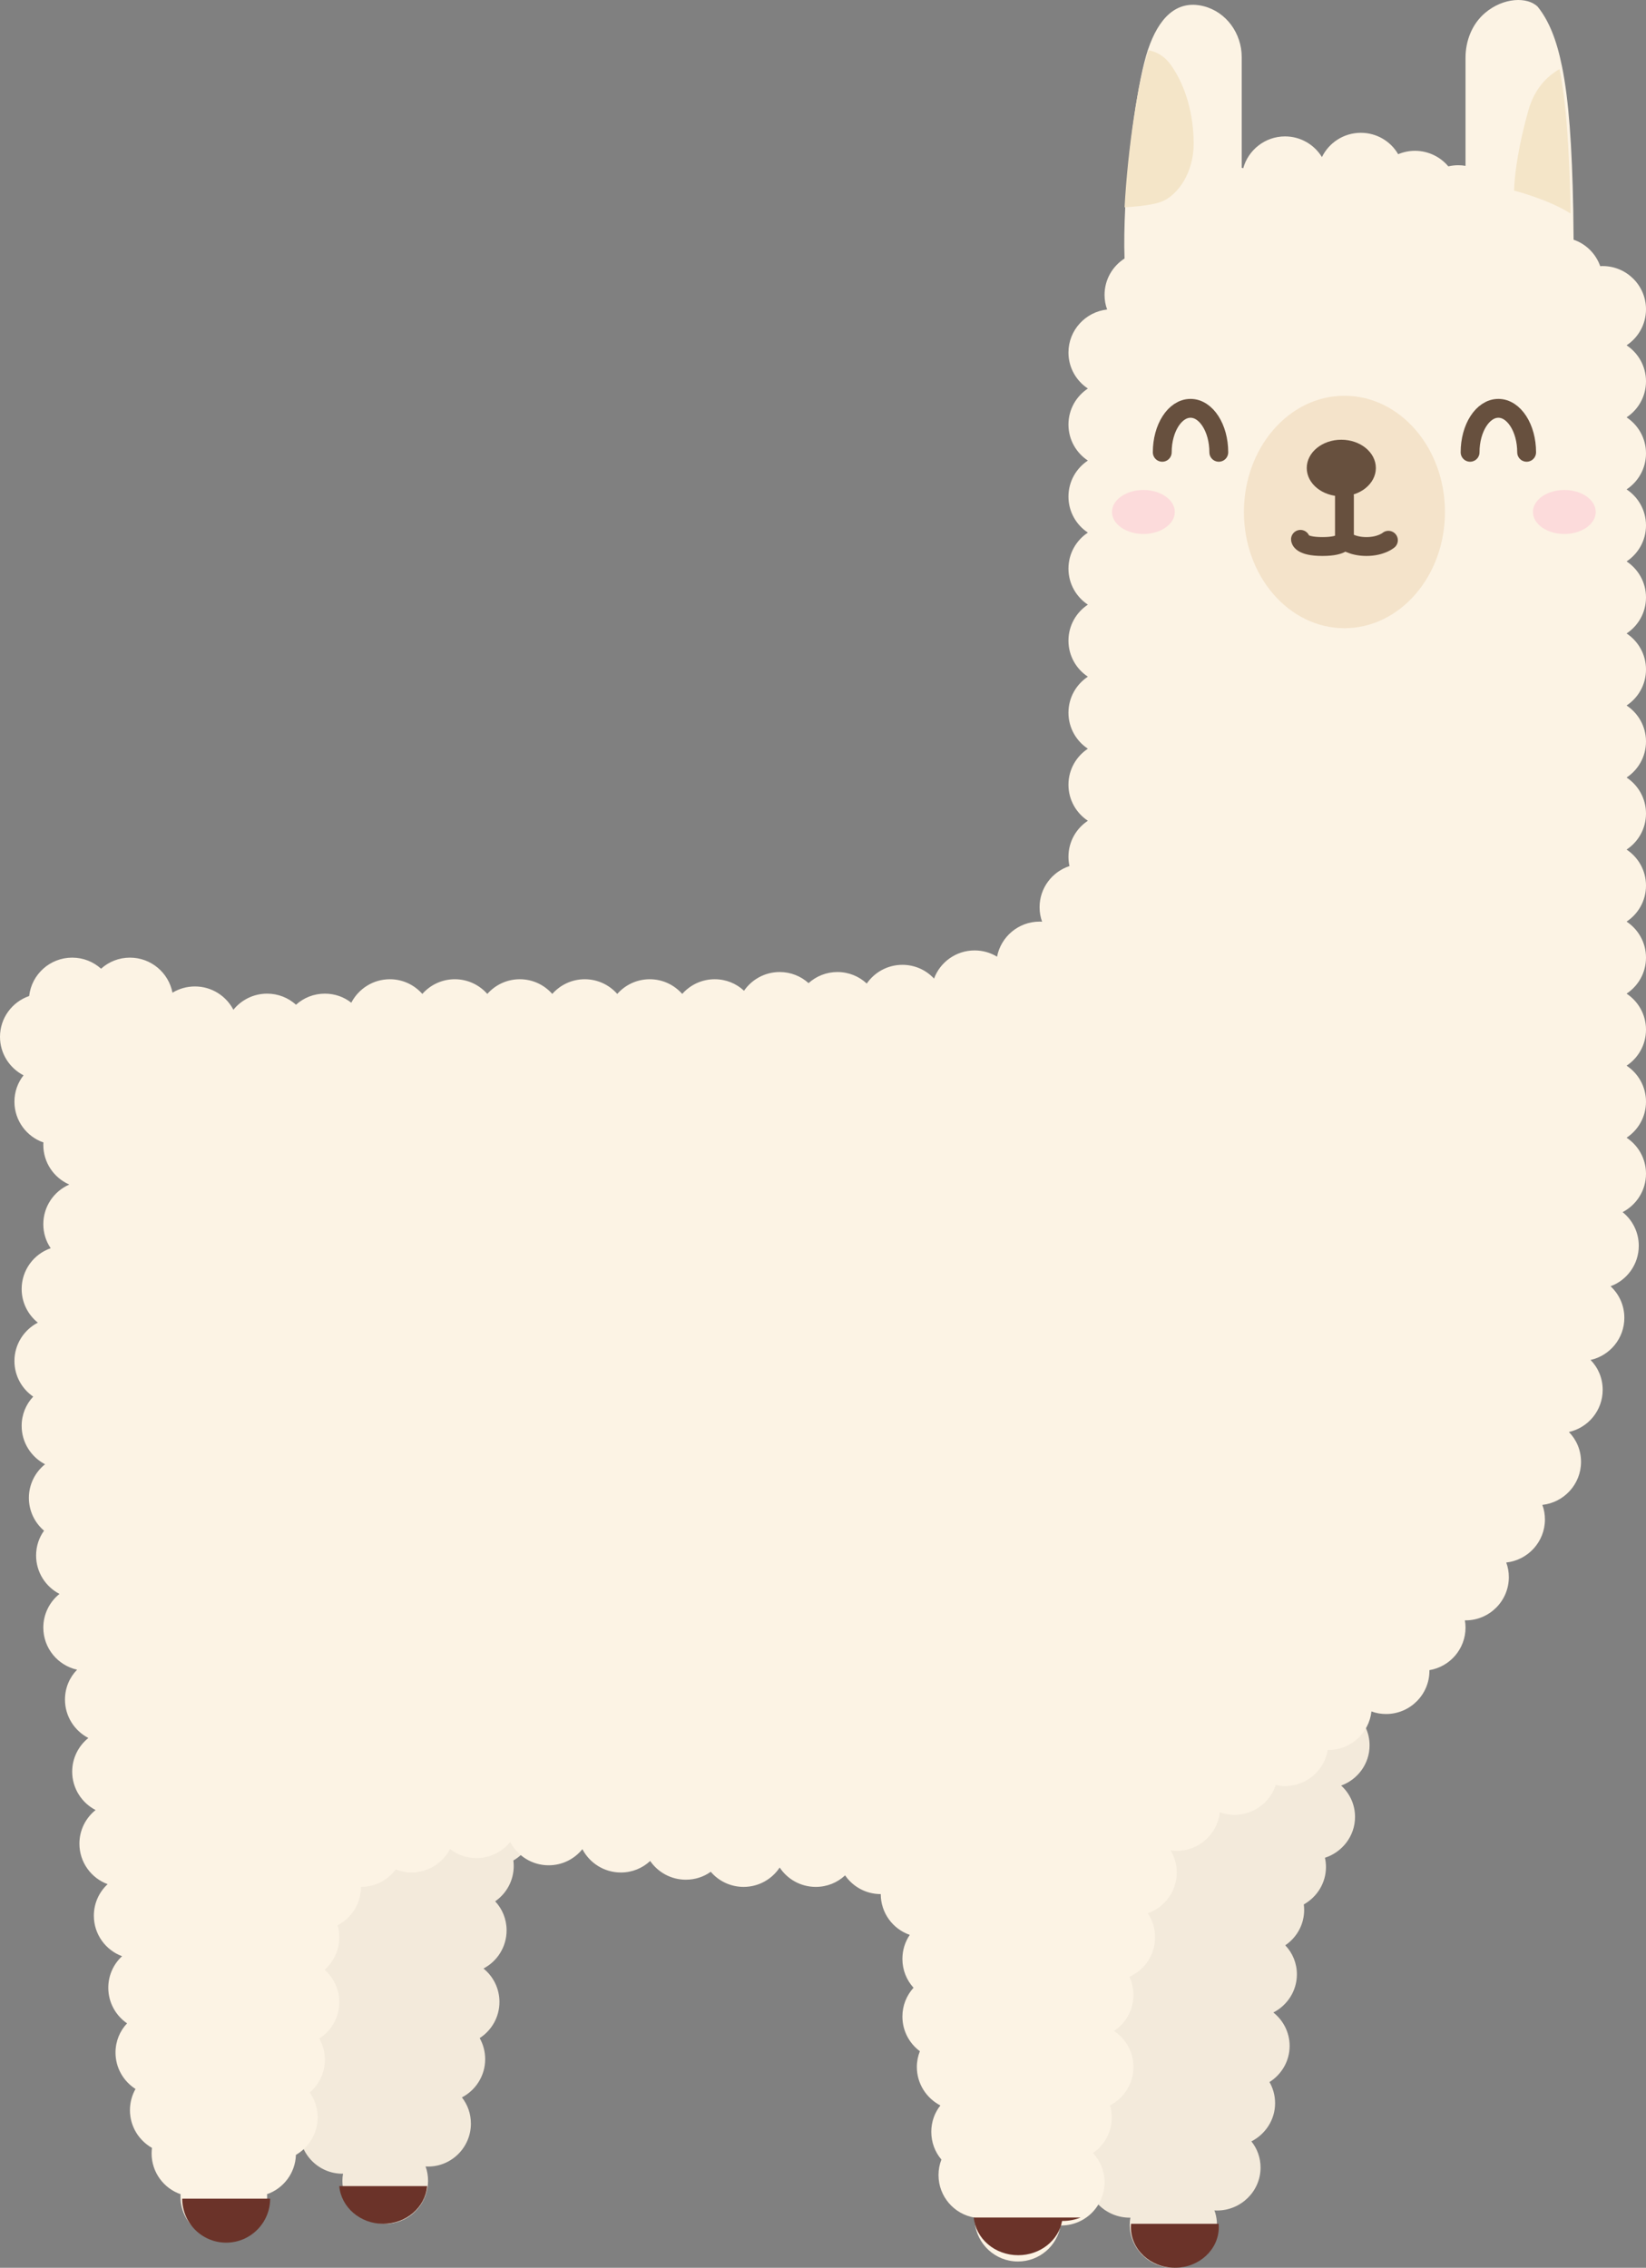 <?xml version="1.0" encoding="UTF-8"?>
<svg width="262px" height="361px" viewBox="0 0 262 361" version="1.1" xmlns="http://www.w3.org/2000/svg" xmlns:xlink="http://www.w3.org/1999/xlink">
    <rect x="0" y="0" width="262" height="361" fill="#808080" stroke="none"/>
    <title>llama-mascot copy</title>
    <g id="home" stroke="none" stroke-width="1" fill="none" fill-rule="evenodd">
        <g id="Tablet" transform="translate(-56, -596)">
            <g id="llama-mascot-copy" transform="translate(56, 596)">
                <path d="M87.557,277.238 C88.898,278.48 89.727,280.257 89.727,282.228 C89.727,285.258 87.75,287.833 85.023,288.733 C85.125,289.2 85.182,289.701 85.182,290.203 C85.182,292.754 83.784,294.976 81.716,296.161 C81.75,296.446 81.773,296.742 81.773,297.038 C81.773,299.373 80.602,301.435 78.818,302.666 C79.955,303.873 80.636,305.503 80.636,307.291 C80.636,309.934 79.136,312.224 76.955,313.363 C78.5,314.605 79.5,316.53 79.5,318.684 C79.5,321.099 78.239,323.229 76.352,324.437 C76.909,325.428 77.227,326.578 77.227,327.797 C77.227,330.441 75.716,332.742 73.523,333.881 C74.432,335.032 74.955,336.478 74.955,338.051 C74.955,341.822 71.898,344.886 68.136,344.886 C68,344.886 67.864,344.886 67.739,344.863 C68,345.581 68.136,346.356 68.136,347.165 C68.136,347.358 68.125,347.552 68.114,347.734 C67.818,351.243 64.886,354 61.318,354 C57.75,354 54.818,351.243 54.523,347.734 C54.511,347.552 54.5,347.358 54.5,347.165 C54.5,346.777 54.534,346.39 54.602,346.025 L54.5,346.025 C50.739,346.025 47.682,342.961 47.682,339.19 L47.682,339.087 C44.455,338.552 42,335.738 42,332.354 C42,328.732 44.818,325.77 48.375,325.542 L55.636,266.278 L80.114,266.278 C81.352,264.877 83.17,264 85.182,264 C88.943,264 92,267.065 92,270.835 C92,273.775 90.148,276.281 87.557,277.238" id="left-leg" fill="#F3EADB"></path>
                <path d="M68,348 C67.696,351.36 64.676,354 61,354 C57.324,354 54.304,351.36 54,348 L68,348 Z" id="left-foot-2" fill="#6B3329"></path>
                <path d="M213.477,284.238 C214.842,285.48 215.686,287.257 215.686,289.228 C215.686,292.258 213.673,294.833 210.897,295.733 C211.001,296.2 211.059,296.701 211.059,297.203 C211.059,299.754 209.636,301.976 207.53,303.161 C207.565,303.446 207.588,303.742 207.588,304.038 C207.588,306.373 206.397,308.435 204.58,309.666 C205.737,310.873 206.431,312.503 206.431,314.291 C206.431,316.934 204.904,319.224 202.683,320.363 C204.256,321.605 205.275,323.53 205.275,325.684 C205.275,328.099 203.99,330.229 202.07,331.437 C202.637,332.428 202.961,333.578 202.961,334.797 C202.961,337.441 201.422,339.742 199.189,340.881 C200.115,342.032 200.647,343.478 200.647,345.051 C200.647,348.822 197.535,351.886 193.706,351.886 C193.567,351.886 193.428,351.886 193.301,351.863 C193.509,352.41 193.636,352.991 193.683,353.595 C193.694,353.789 193.706,353.971 193.706,354.165 C193.706,357.935 190.594,361 186.765,361 C182.935,361 179.824,357.935 179.824,354.165 C179.824,353.971 179.835,353.789 179.847,353.595 C179.87,353.401 179.893,353.208 179.928,353.025 L179.824,353.025 C175.994,353.025 172.882,349.961 172.882,346.19 L172.882,346.087 C169.597,345.552 167.098,342.738 167.098,339.354 C167.098,337.315 168,335.481 169.446,334.239 L159,297.203 L204.129,278.018 C204.118,277.961 204.118,277.892 204.118,277.835 C204.118,274.065 207.23,271 211.059,271 C214.888,271 218,274.065 218,277.835 C218,280.775 216.114,283.281 213.477,284.238" id="right-leg" fill="#F3EADB"></path>
                <path d="M194,354.538 C194,358.103 190.862,361 187,361 C183.138,361 180,358.103 180,354.538 C180,354.355 180.012,354.183 180.023,354 L193.977,354 C193.988,354.183 194,354.355 194,354.538" id="right-foot-2" fill="#6B3329"></path>
                <path d="M258.909,66.437 C260.77,67.664 262,69.774 262,72.17 C262,74.567 260.77,76.677 258.909,77.904 C260.77,79.131 262,81.241 262,83.638 C262,86.034 260.77,88.144 258.909,89.371 C260.77,90.598 262,92.708 262,95.105 C262,97.502 260.77,99.612 258.909,100.839 C260.77,102.066 262,104.176 262,106.572 C262,108.969 260.77,111.079 258.909,112.306 C260.77,113.533 262,115.643 262,118.04 C262,120.436 260.77,122.546 258.909,123.773 C260.77,125 262,127.11 262,129.507 C262,131.904 260.77,134.014 258.909,135.241 C260.77,136.468 262,138.578 262,140.974 C262,143.371 260.77,145.481 258.909,146.708 C260.77,147.935 262,150.045 262,152.442 C262,154.838 260.77,156.948 258.909,158.175 C260.77,159.402 262,161.512 262,163.909 C262,166.306 260.77,168.416 258.909,169.643 C260.77,170.87 262,172.98 262,175.376 C262,177.773 260.77,179.883 258.909,181.11 C260.77,182.337 262,184.447 262,186.844 C262,189.504 260.483,191.809 258.277,192.956 C259.84,194.206 260.851,196.144 260.851,198.311 C260.851,201.269 258.978,203.792 256.358,204.756 C257.714,206.005 258.553,207.794 258.553,209.778 C258.553,213.058 256.254,215.799 253.175,216.487 C254.381,217.714 255.105,219.388 255.105,221.245 C255.105,224.525 252.807,227.266 249.727,227.954 C250.934,229.181 251.658,230.855 251.658,232.713 C251.658,236.256 248.957,239.18 245.499,239.559 C245.774,240.281 245.912,241.072 245.912,241.887 C245.912,245.43 243.212,248.354 239.753,248.733 C240.029,249.455 240.167,250.246 240.167,251.061 C240.167,254.856 237.076,257.941 233.272,257.941 L233.169,257.941 C233.237,258.308 233.272,258.698 233.272,259.088 C233.272,262.493 230.79,265.326 227.526,265.865 L227.526,265.968 C227.526,269.764 224.435,272.848 220.632,272.848 C219.816,272.848 219.023,272.711 218.299,272.436 C217.92,275.887 214.989,278.582 211.439,278.582 L211.335,278.582 C210.795,281.839 207.957,284.316 204.544,284.316 C204.038,284.316 203.533,284.258 203.061,284.155 C202.154,286.907 199.557,288.903 196.5,288.903 C195.684,288.903 194.891,288.765 194.167,288.49 C193.788,291.941 190.858,294.636 187.307,294.636 C186.974,294.636 186.652,294.613 186.33,294.556 C186.951,295.577 187.307,296.792 187.307,298.077 C187.307,301.081 185.376,303.638 182.688,304.567 C183.434,305.668 183.86,306.975 183.86,308.397 C183.86,311.195 182.17,313.615 179.769,314.681 C180.182,315.553 180.412,316.539 180.412,317.571 C180.412,319.968 179.183,322.078 177.321,323.305 C179.183,324.532 180.412,326.642 180.412,329.038 C180.412,331.699 178.895,334.004 176.689,335.15 C176.873,335.758 176.965,336.4 176.965,337.065 C176.965,339.416 175.781,341.492 173.977,342.73 C175.126,343.946 175.816,345.586 175.816,347.386 C175.816,350.207 174.115,352.638 171.679,353.693 C170.84,354.06 169.898,354.266 168.921,354.266 L168.818,354.266 C168.278,357.523 165.439,360 162.026,360 C158.418,360 155.453,357.225 155.155,353.693 C155.143,353.51 155.132,353.315 155.132,353.12 L155.132,353.016 C151.868,352.477 149.386,349.645 149.386,346.239 C149.386,345.368 149.547,344.542 149.846,343.774 C148.834,342.581 148.237,341.045 148.237,339.359 C148.237,337.776 148.765,336.32 149.685,335.162 C147.467,334.015 145.939,331.699 145.939,329.038 C145.939,328.155 146.111,327.307 146.421,326.527 C144.732,325.277 143.64,323.27 143.64,321.011 C143.64,319.245 144.307,317.64 145.41,316.424 C144.307,315.209 143.64,313.603 143.64,311.837 C143.64,310.415 144.066,309.108 144.812,308.007 C142.124,307.078 140.193,304.521 140.193,301.517 C137.837,301.517 135.757,300.336 134.516,298.535 C133.298,299.682 131.655,300.37 129.851,300.37 C127.449,300.37 125.335,299.143 124.105,297.285 C122.876,299.143 120.761,300.37 118.36,300.37 C116.268,300.37 114.384,299.43 113.131,297.962 C112.016,298.765 110.649,299.223 109.167,299.223 C106.811,299.223 104.731,298.042 103.49,296.242 C102.272,297.388 100.629,298.077 98.825,298.077 C96.159,298.077 93.849,296.563 92.7,294.361 C91.447,295.921 89.505,296.93 87.333,296.93 C84.667,296.93 82.358,295.416 81.209,293.214 C79.956,294.774 78.014,295.783 75.842,295.783 C74.256,295.783 72.797,295.256 71.636,294.338 C70.487,296.551 68.166,298.077 65.5,298.077 C64.615,298.077 63.765,297.904 62.983,297.595 C61.731,299.281 59.72,300.37 57.456,300.37 C57.456,303.03 55.939,305.335 53.733,306.482 C53.917,307.09 54.009,307.732 54.009,308.397 C54.009,310.45 53.101,312.296 51.665,313.557 C53.101,314.819 54.009,316.665 54.009,318.718 C54.009,321.149 52.733,323.293 50.826,324.509 C51.389,325.506 51.711,326.665 51.711,327.892 C51.711,329.979 50.768,331.859 49.297,333.109 C50.102,334.221 50.561,335.586 50.561,337.065 C50.561,339.611 49.171,341.836 47.103,343.028 C47.011,345.93 45.115,348.384 42.495,349.29 C42.518,349.416 42.518,349.542 42.518,349.679 C42.518,353.475 39.426,356.56 35.623,356.56 C31.819,356.56 28.728,353.475 28.728,349.679 C28.728,349.542 28.728,349.416 28.751,349.29 C26.062,348.361 24.132,345.803 24.132,342.799 C24.132,342.501 24.155,342.203 24.189,341.916 C22.098,340.723 20.684,338.487 20.684,335.919 C20.684,334.692 21.006,333.533 21.569,332.536 C19.661,331.32 18.386,329.176 18.386,326.745 C18.386,324.944 19.075,323.305 20.225,322.089 C18.42,320.851 17.237,318.775 17.237,316.424 C17.237,314.44 18.076,312.651 19.432,311.402 C16.812,310.438 14.939,307.915 14.939,304.957 C14.939,302.973 15.777,301.184 17.133,299.934 C14.513,298.971 12.64,296.448 12.64,293.49 C12.64,291.322 13.652,289.384 15.214,288.134 C13.008,286.988 11.491,284.683 11.491,282.022 C11.491,279.855 12.502,277.917 14.065,276.667 C11.859,275.52 10.342,273.215 10.342,270.555 C10.342,268.697 11.066,267.023 12.273,265.796 C9.193,265.108 6.895,262.367 6.895,259.088 C6.895,256.92 7.906,254.982 9.469,253.732 C7.262,252.586 5.746,250.281 5.746,247.62 C5.746,246.141 6.205,244.776 7.01,243.664 C5.539,242.414 4.596,240.534 4.596,238.446 C4.596,236.279 5.608,234.341 7.171,233.091 C4.964,231.945 3.447,229.64 3.447,226.979 C3.447,225.179 4.137,223.539 5.286,222.323 C3.482,221.085 2.298,219.009 2.298,216.659 C2.298,213.998 3.815,211.693 6.021,210.546 C4.459,209.297 3.447,207.359 3.447,205.191 C3.447,202.187 5.378,199.63 8.067,198.701 C7.32,197.6 6.895,196.293 6.895,194.871 C6.895,192.05 8.595,189.619 11.032,188.564 C8.595,187.509 6.895,185.078 6.895,182.257 C6.895,182.119 6.895,181.993 6.918,181.867 C4.229,180.938 2.298,178.381 2.298,175.376 C2.298,173.794 2.827,172.337 3.746,171.179 C1.528,170.032 0,167.716 0,165.056 C0,162.04 1.942,159.483 4.642,158.554 C5.022,155.113 7.952,152.442 11.491,152.442 C13.261,152.442 14.87,153.107 16.088,154.208 C17.306,153.107 18.915,152.442 20.684,152.442 C24.04,152.442 26.844,154.85 27.453,158.026 C28.487,157.395 29.716,157.029 31.026,157.029 C33.692,157.029 36.002,158.542 37.151,160.744 C38.404,159.184 40.346,158.175 42.518,158.175 C44.287,158.175 45.896,158.84 47.114,159.941 C48.332,158.84 49.941,158.175 51.711,158.175 C53.296,158.175 54.756,158.703 55.916,159.62 C57.065,157.407 59.387,155.882 62.053,155.882 C64.11,155.882 65.96,156.788 67.224,158.221 C68.488,156.788 70.338,155.882 72.395,155.882 C74.452,155.882 76.302,156.788 77.566,158.221 C78.83,156.788 80.68,155.882 82.737,155.882 C84.794,155.882 86.644,156.788 87.908,158.221 C89.172,156.788 91.022,155.882 93.079,155.882 C95.136,155.882 96.986,156.788 98.25,158.221 C99.514,156.788 101.364,155.882 103.421,155.882 C105.478,155.882 107.328,156.788 108.592,158.221 C109.856,156.788 111.706,155.882 113.763,155.882 C115.567,155.882 117.211,156.57 118.429,157.717 C119.67,155.916 121.75,154.735 124.105,154.735 C125.875,154.735 127.484,155.4 128.702,156.501 C129.92,155.4 131.529,154.735 133.298,154.735 C135.102,154.735 136.746,155.423 137.964,156.57 C139.205,154.769 141.285,153.588 143.64,153.588 C145.628,153.588 147.421,154.425 148.674,155.779 C149.639,153.164 152.167,151.295 155.132,151.295 C156.442,151.295 157.671,151.662 158.705,152.293 C159.314,149.116 162.118,146.708 165.474,146.708 C165.612,146.708 165.749,146.708 165.876,146.731 C165.612,146.008 165.474,145.229 165.474,144.414 C165.474,141.364 167.473,138.773 170.231,137.867 C170.128,137.396 170.07,136.892 170.07,136.387 C170.07,133.991 171.3,131.881 173.161,130.654 C171.3,129.427 170.07,127.317 170.07,124.92 C170.07,122.523 171.3,120.413 173.161,119.186 C171.3,117.959 170.07,115.849 170.07,113.453 C170.07,111.056 171.3,108.946 173.161,107.719 C171.3,106.492 170.07,104.382 170.07,101.985 C170.07,99.589 171.3,97.479 173.161,96.252 C171.3,95.025 170.07,92.915 170.07,90.518 C170.07,88.121 171.3,86.011 173.161,84.784 C171.3,83.557 170.07,81.447 170.07,79.051 C170.07,76.654 171.3,74.544 173.161,73.317 C171.3,72.09 170.07,69.98 170.07,67.583 C170.07,65.187 171.3,63.077 173.161,61.85 C171.3,60.623 170.07,58.513 170.07,56.116 C170.07,52.573 172.771,49.649 176.229,49.27 C175.954,48.548 175.816,47.757 175.816,46.942 C175.816,44.511 177.08,42.378 178.999,41.151 C178.907,38.755 178.964,35.98 179.102,33.067 C179.596,23.606 181.159,12.621 182.711,7.953 C182.722,7.919 182.734,7.896 182.745,7.862 C184.388,3 187.192,-0.108 191.57,0.981 C195.213,1.899 197.649,5.339 197.649,9.089 L197.649,26.703 C197.73,26.725 197.81,26.748 197.89,26.783 C198.683,23.87 201.372,21.714 204.544,21.714 C207.026,21.714 209.209,23.033 210.416,25.005 C211.531,22.723 213.886,21.141 216.61,21.141 C219.149,21.141 221.367,22.505 222.551,24.547 C223.378,24.203 224.274,24.008 225.228,24.008 C227.354,24.008 229.261,24.971 230.537,26.485 C231.043,26.37 231.571,26.301 232.123,26.301 C232.514,26.301 232.893,26.336 233.272,26.404 L233.272,9.203 C233.272,6.509 234.295,3.86 236.329,2.105 C239.293,-0.452 243.154,-0.532 244.763,1.073 C246.51,3.252 247.762,6.256 248.636,10.614 C249.716,15.912 250.221,23.182 250.417,33.365 C250.44,34.902 250.463,36.496 250.474,38.158 C252.462,38.835 254.025,40.406 254.715,42.378 C254.841,42.355 254.967,42.355 255.105,42.355 C258.909,42.355 262,45.44 262,49.236 C262,51.632 260.77,53.742 258.909,54.969 C260.77,56.196 262,58.306 262,60.703 C262,63.1 260.77,65.21 258.909,66.437" id="body" fill="#FCF3E4"></path>
                <path d="M43,350 C43,353.862 39.862,357 36,357 C32.138,357 29,353.862 29,350 L43,350 Z" id="left-foot-1" fill="#6B3329"></path>
                <path d="M172,353 C171.137,353.349 170.168,353.545 169.163,353.545 L169.056,353.545 C168.501,356.644 165.581,359 162.07,359 C158.357,359 155.307,356.36 155,353 L172,353 Z" id="right-foot-1" fill="#6B3329"></path>
                <path d="M190,22.877 C190,27.427 187.593,30.839 185.186,31.976 C183.886,32.591 181.202,32.875 179,33 C179.518,23.616 181.154,12.72 182.779,8.091 C182.791,8.057 182.803,8.034 182.815,8 C183.946,8.205 185.294,8.819 186.389,10.366 C188.796,13.778 190,18.328 190,22.877" id="ear-left" fill="#F4E5C8"></path>
                <path d="M250,34 C246.489,31.739 241,30.337 241,30.337 C241,30.337 241,25.7 243.273,17.585 C244.25,14.118 246.25,12.124 248.239,11 C249.307,16.356 249.807,23.706 250,34" id="ear-right" fill="#F4E5C8"></path>
                <path d="M230,81.5 C230,91.717 222.837,100 214,100 C205.163,100 198,91.717 198,81.5 C198,71.283 205.163,63 214,63 C222.837,63 230,71.283 230,81.5" id="nose-shape" fill="#F4E3CA"></path>
                <path d="M185,72 C185,68.138 187.014,65 189.5,65 C191.986,65 194,68.138 194,72" id="eye-left" stroke="#67503E" stroke-width="3" stroke-linecap="round" stroke-linejoin="round"></path>
                <path d="M234,72 C234,68.138 236.014,65 238.5,65 C240.986,65 243,68.138 243,72" id="eye-right" stroke="#67503E" stroke-width="3" stroke-linecap="round" stroke-linejoin="round"></path>
                <path d="M219,74.5 C219,76.985 216.537,79 213.5,79 C210.463,79 208,76.985 208,74.5 C208,72.015 210.463,70 213.5,70 C216.537,70 219,72.015 219,74.5" id="nose" fill="#67503E"></path>
                <path d="M214,79 L214,85.857 C214,85.857 214,87 210.5,87 C207,87 207,85.857 207,85.857" id="mouth-left" stroke="#67503E" stroke-width="3" stroke-linecap="round" stroke-linejoin="round"></path>
                <path d="M214,86 C214,86 215.167,87 217.5,87 C219.833,87 221,86 221,86" id="mouth-right" stroke="#67503E" stroke-width="3" stroke-linecap="round" stroke-linejoin="round"></path>
                <path d="M254,81.5 C254,83.433 251.761,85 249,85 C246.239,85 244,83.433 244,81.5 C244,79.567 246.239,78 249,78 C251.761,78 254,79.567 254,81.5" id="blush-right" fill="#FCDBDB"></path>
                <path d="M187,81.5 C187,83.433 184.761,85 182,85 C179.239,85 177,83.433 177,81.5 C177,79.567 179.239,78 182,78 C184.761,78 187,79.567 187,81.5" id="blush-left" fill="#FCDBDB"></path>
            </g>
        </g>
    </g>
</svg>